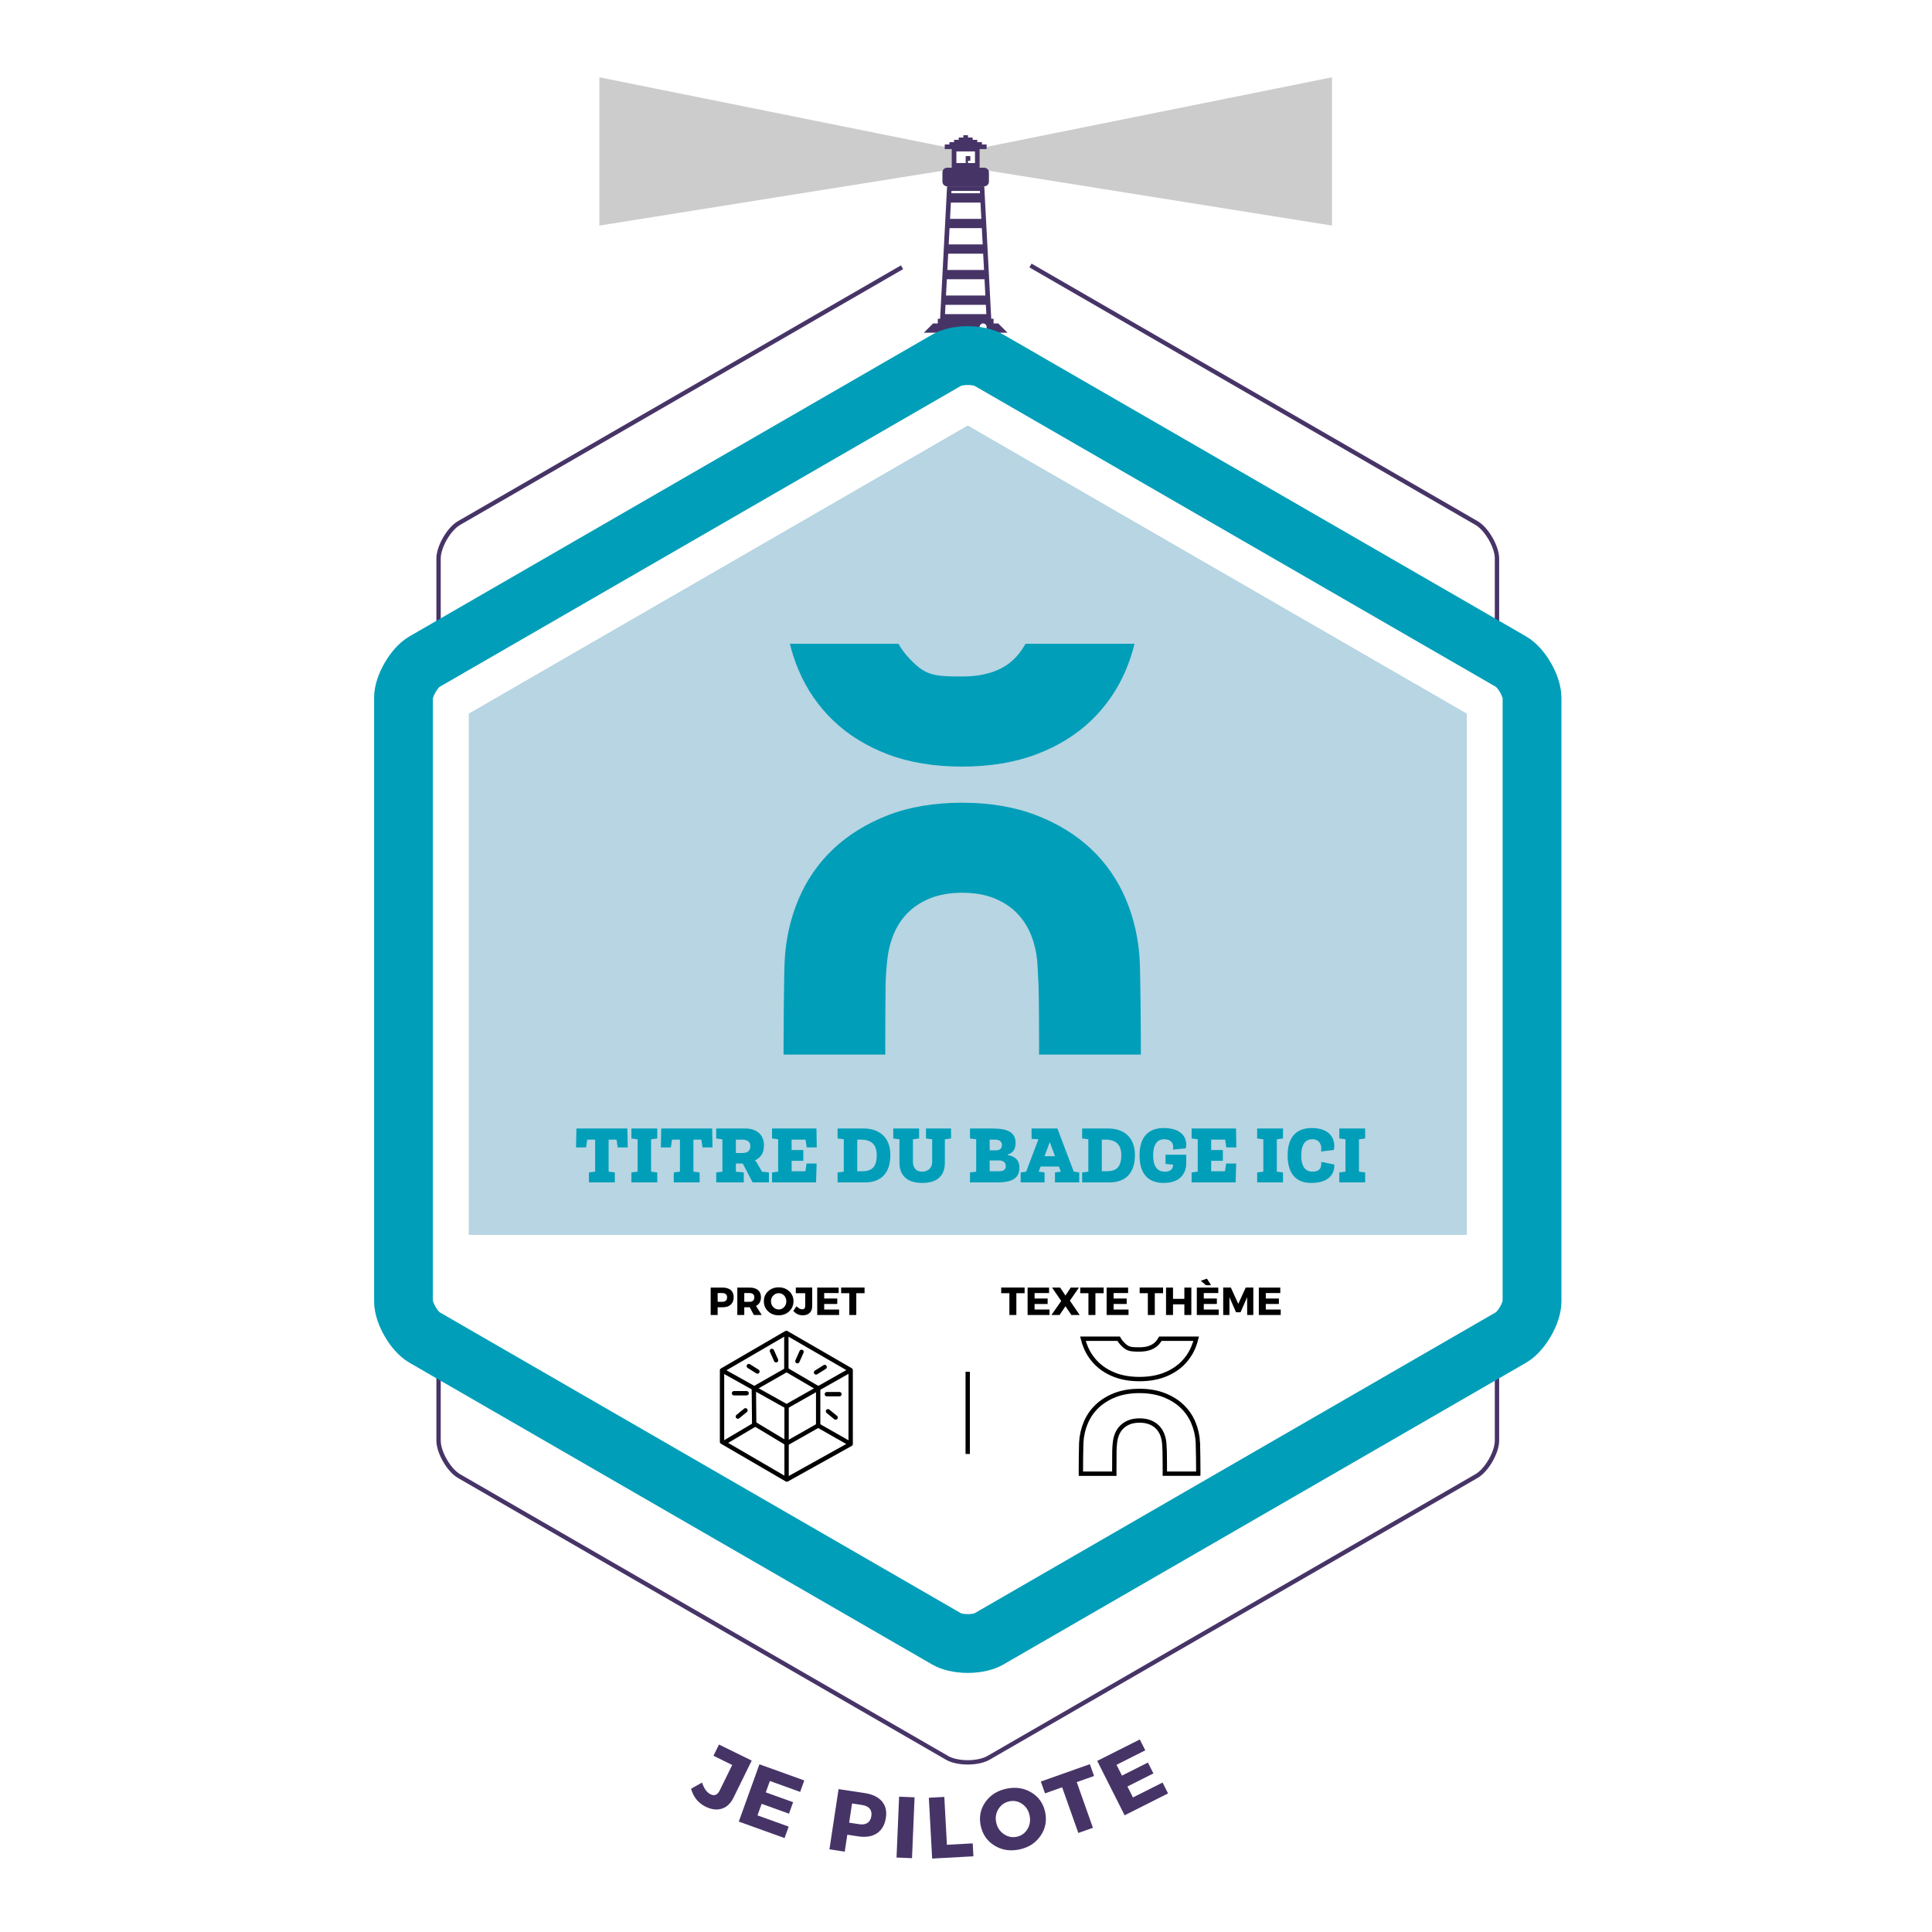 <?xml version="1.0" encoding="UTF-8" standalone="no"?>
<svg xmlns:dc="http://purl.org/dc/elements/1.1/"
  xmlns:cc="http://creativecommons.org/ns#"
  xmlns:rdf="http://www.w3.org/1999/02/22-rdf-syntax-ns#"
  xmlns:svg="http://www.w3.org/2000/svg"
  xmlns="http://www.w3.org/2000/svg"
  xmlns:xlink="http://www.w3.org/1999/xlink" id="svg2303" xml:space="preserve" enable-background="new 0 0 850.394 841.89" viewBox="0 0 888.189 888.189" height="100%" width="100%" y="0px" x="0px" version="1.1">
  <defs id="defs2307">

    <clipPath id="SVGID_2_-4">
      <use id="use122" overflow="visible" xlink:href="#SVGID_1_-0" x="0" y="0" width="100%" height="100%" />
    </clipPath>
    <clipPath id="SVGID_4_">
      <use id="use132" overflow="visible" xlink:href="#SVGID_3_" x="0" y="0" width="100%" height="100%" />
    </clipPath>
    <path d="m 404.664,50.394 c 1.172,3.438 3.039,6.252 4.836,8.439 l -19.805,17.313 c -3.164,-1.836 -6.135,-4.258 -8.674,-7.969 l -13.156,3.746 c 0,0 -1.5,20.816 0.125,20.816 1.625,0 20.75,-1.5 22,-1.5 1.25,0 37.625,-22.125 37.625,-22.125 l 13.875,-38 c 0,0 -0.625,-12.084 -1,-12.291 -0.375,-0.209 -36.375,17.006 -36.375,17.006 z" id="SVGID_1_-0" />
    <path d="m 453.475,81.825 c 1.949,-1.783 5.014,-5.445 6.551,-8.467 l 18.717,21.805 0.957,1.021 c -2.836,3.092 -6.361,5.285 -9.527,6.563 l 4.693,17.242 13.125,9.75 0.375,-10.625 c 0,0 -5.125,-47.875 -5.375,-48.25 -0.25,-0.375 -24.334,-23.75 -24.334,-23.75 0,0 -13.166,1.125 -13.166,1.5 0,0.375 -9.506,10 -9.506,10 l 5.662,19.625 z" id="SVGID_3_" />
    <clipPath id="SVGID_2_-4-8">
      <use height="100%" width="100%" y="0" x="0" xlink:href="#SVGID_1_-0" overflow="visible" id="use122-9" />
    </clipPath>
    <clipPath id="SVGID_4_-4">
      <use height="100%" width="100%" y="0" x="0" xlink:href="#SVGID_3_" overflow="visible" id="use132-1" />
    </clipPath>
    <path id="path300" d="m 404.664,50.394 c 1.172,3.438 3.039,6.252 4.836,8.439 l -19.805,17.313 c -3.164,-1.836 -6.135,-4.258 -8.674,-7.969 l -13.156,3.746 c 0,0 -1.5,20.816 0.125,20.816 1.625,0 20.75,-1.5 22,-1.5 1.25,0 37.625,-22.125 37.625,-22.125 l 13.875,-38 c 0,0 -0.625,-12.084 -1,-12.291 -0.375,-0.209 -36.375,17.006 -36.375,17.006 z" />
    <path id="path307" d="m 453.475,81.825 c 1.949,-1.783 5.014,-5.445 6.551,-8.467 l 18.717,21.805 0.957,1.021 c -2.836,3.092 -6.361,5.285 -9.527,6.563 l 4.693,17.242 13.125,9.75 0.375,-10.625 c 0,0 -5.125,-47.875 -5.375,-48.25 -0.25,-0.375 -24.334,-23.75 -24.334,-23.75 0,0 -13.166,1.125 -13.166,1.5 0,0.375 -9.506,10 -9.506,10 l 5.662,19.625 z" />

  </defs>
  <!-- <g id="layer1" style="display:inline">
    <g style="display:inline;fill:#ffffff;stroke:none" id="filet_3_posture" transform="translate(18.578,28)">
      <path id="path142" d="m 426.33,727.563 c -4.464,0 -7.848,-1.035 -9.525,-2.006 L 176.458,586.797 c -4.631,-2.678 -9.536,-11.168 -9.536,-16.518 V 292.758 c 0,-5.35 4.905,-13.839 9.536,-16.514 l 240.339,-138.76 c 1.678,-0.971 5.063,-2.007 9.533,-2.007 4.47,0 7.855,1.036 9.532,2.003 l 240.343,138.76 c 4.636,2.679 9.533,11.168 9.533,16.518 v 277.521 c 0,5.35 -4.897,13.84 -9.533,16.514 L 435.87,725.553 c -1.684,0.974 -5.069,2.01 -9.54,2.01 z" stroke-miterlimit="10" stroke-width="27" stroke="#009eb9" fill="none" style="fill:#ffffff;stroke:none" />
    </g>
  </g> -->
  <g style="display:inline" id="layer26">
    <g transform="translate(0,28)" id="texte_posture">
      <g id="g18">
        <path fill="#473467" d="m 345.582,781.387 -8.353,17.021 c -1.305,2.657 -3.093,4.35 -5.365,5.075 -2.272,0.728 -4.761,0.427 -7.466,-0.9 -3.424,-1.681 -5.65,-4.437 -6.681,-8.27 l 5.041,-2.828 c 0.88,2.748 2.181,4.546 3.904,5.392 1.796,0.881 3.198,0.292 4.209,-1.767 l 5.744,-11.707 -8.618,-4.229 2.537,-5.171 z" id="path2" />
        <path fill="#473467" d="m 367.855,795.782 -13.924,-5.017 -1.885,5.231 12.569,4.528 -1.897,5.269 -12.569,-4.528 -1.912,5.307 14.339,5.165 -1.898,5.269 -21.036,-7.578 9.489,-26.344 20.623,7.43 z" id="path4" />
        <path fill="#473467" d="m 385.516,794.5 12.062,1.832 c 3.533,0.537 6.147,1.791 7.845,3.762 1.696,1.971 2.311,4.498 1.842,7.582 -0.493,3.243 -1.851,5.613 -4.074,7.109 -2.223,1.496 -5.102,1.976 -8.634,1.439 l -5.022,-0.764 -1.184,7.791 -7.039,-1.07 z m 6.198,6.605 -1.34,8.819 4.667,0.709 c 1.555,0.236 2.813,0.036 3.772,-0.601 0.96,-0.636 1.55,-1.68 1.771,-3.129 0.216,-1.424 -0.042,-2.568 -0.773,-3.436 -0.731,-0.865 -1.875,-1.418 -3.43,-1.654 z" id="path6" />
        <path fill="#473467" d="m 419.273,826.25 -7.113,-0.3 1.178,-27.976 7.113,0.301 z" id="path8" />
        <path fill="#473467" d="m 435.319,820.09 11.862,-0.645 0.323,5.951 -18.972,1.031 -1.519,-27.959 7.109,-0.387 z" id="path10" />
        <path fill="#473467" d="m 462.843,794.277 c 4.261,-0.859 8.07,-0.246 11.429,1.837 3.358,2.085 5.438,5.112 6.238,9.086 0.807,3.999 0.063,7.632 -2.23,10.896 -2.294,3.266 -5.558,5.324 -9.792,6.178 -4.235,0.854 -8.034,0.227 -11.397,-1.885 -3.363,-2.109 -5.451,-5.178 -6.263,-9.203 -0.807,-4 -0.063,-7.604 2.227,-10.814 2.29,-3.21 5.552,-5.241 9.788,-6.095 z m 1.256,5.827 c -2.144,0.432 -3.816,1.579 -5.019,3.439 -1.203,1.861 -1.572,3.942 -1.108,6.242 0.464,2.301 1.62,4.088 3.468,5.36 1.849,1.274 3.831,1.696 5.948,1.27 2.117,-0.426 3.755,-1.579 4.913,-3.459 1.158,-1.88 1.506,-3.97 1.042,-6.27 -0.464,-2.3 -1.592,-4.079 -3.382,-5.337 -1.791,-1.257 -3.744,-1.673 -5.862,-1.245 z" id="path12" />
        <path fill="#473467" d="m 502.962,788.465 -7.956,2.816 7.438,21.002 -6.711,2.377 -7.438,-21.002 -7.881,2.791 -1.923,-5.43 22.548,-7.984 z" id="path14" />
        <path fill="#473467" d="m 526.513,776.668 -13.218,6.658 2.502,4.966 11.932,-6.011 2.519,5.002 -11.932,6.01 2.537,5.037 13.611,-6.855 2.52,5.001 -19.97,10.06 -12.597,-25.007 19.577,-9.861 z" id="path16" />
      </g>
    </g>
  </g>
  <g style="display:inline" id="layer25">
    <g style="display:inline" id="filet_separation_theme" transform="translate(18.578,28)">
      <line id="line21" y2="640.422" x2="426.306" y1="602.639" x1="426.306" stroke-miterlimit="10" stroke-width="2" stroke="#000000" fill="none" />
    </g>
  </g>
  <g style="display:inline" id="layer24">
    <g style="display:inline" id="picto_theme" transform="translate(18.578,28)">
      <g id="g28">
        <path id="path24" d="m 485.831,599.036 c 2.246,2.157 5.02,3.875 8.242,5.103 3.221,1.229 7.002,1.852 11.238,1.852 4.178,0 7.945,-0.623 11.193,-1.852 3.25,-1.228 6.039,-2.944 8.285,-5.103 2.249,-2.159 4.01,-4.719 5.231,-7.604 0.534,-1.265 0.978,-2.605 1.321,-3.992 H 514.88 c -0.434,0.747 -0.871,1.367 -1.334,1.889 -1.795,2.023 -4.565,3.05 -8.236,3.05 -4.46,0 -5.666,-0.149 -8.277,-3.048 -0.473,-0.521 -0.906,-1.125 -1.354,-1.891 h -16.404 c 0.342,1.382 0.787,2.724 1.326,3.991 1.223,2.889 2.982,5.448 5.23,7.605 z" stroke-miterlimit="10" stroke-width="2" stroke="#000000" fill="none" />
        <path id="path26" d="m 532.126,635.277 c -0.172,-3.267 -0.881,-6.391 -2.105,-9.282 -1.221,-2.881 -2.98,-5.422 -5.229,-7.551 -2.245,-2.127 -5.034,-3.843 -8.288,-5.102 -3.252,-1.256 -7.018,-1.894 -11.191,-1.894 -4.231,0 -8.013,0.638 -11.236,1.893 -3.225,1.26 -6,2.977 -8.246,5.103 -2.247,2.127 -4.006,4.668 -5.227,7.551 -1.226,2.889 -1.935,6.011 -2.107,9.284 -0.119,2.587 -0.172,10.859 -0.172,13.566 0,0.202 0.002,0.393 0.006,0.587 l 10e-4,0.061 h 15.365 l -10e-4,-0.116 c -0.004,-0.233 -0.008,-0.467 -0.008,-0.709 0,-1.283 0.014,-8.247 0.045,-9.537 0.031,-1.337 0.103,-2.471 0.217,-3.463 0.117,-1.493 0.433,-2.904 0.936,-4.181 0.506,-1.28 1.231,-2.41 2.16,-3.358 0.926,-0.949 2.09,-1.709 3.453,-2.256 1.365,-0.546 2.984,-0.823 4.814,-0.823 1.828,0 3.448,0.277 4.813,0.823 1.361,0.546 2.525,1.307 3.457,2.255 0.925,0.951 1.65,2.081 2.156,3.358 0.501,1.277 0.816,2.687 0.936,4.195 0.059,1.019 0.117,2.162 0.176,3.44 0.057,1.296 0.084,8.262 0.084,9.546 0,0.212 -0.006,0.418 -0.012,0.625 -0.002,0.065 -0.004,0.132 -0.006,0.2 h 15.379 l 0.002,-0.078 c 0.003,-0.187 0.006,-0.372 0.006,-0.569 -0.002,-2.909 -0.063,-11.034 -0.178,-13.568 z" stroke-miterlimit="10" stroke-width="2" stroke="#000000" fill="none" />
      </g>
    </g>
  </g>
  <g style="display:inline" id="layer23">
    <g style="display:inline" id="texte_picto_theme" transform="translate(18.578,28)">
      <g id="g51">
        <path id="path31" d="m 452.465,566.51 h -3.798 v 10.025 h -3.204 V 566.51 h -3.762 v -2.592 h 10.764 z" />
        <path id="path33" d="m 463.697,566.455 h -6.66 v 2.502 h 6.012 v 2.521 h -6.012 v 2.538 h 6.857 v 2.52 h -10.062 v -12.6 h 9.864 v 2.519 z" />
        <path id="path35" d="m 473.273,569.947 4.518,6.588 h -3.834 l -2.718,-4.014 -2.718,4.014 h -3.727 l 4.5,-6.443 -4.212,-6.156 h 3.726 l 2.431,3.672 2.43,-3.672 h 3.763 z" />
        <path id="path37" d="m 488.807,566.51 h -3.798 v 10.025 h -3.204 V 566.51 h -3.762 v -2.592 h 10.764 z" />
        <path id="path39" d="m 500.039,566.455 h -6.66 v 2.502 h 6.012 v 2.521 h -6.012 v 2.538 h 6.857 v 2.52 h -10.063 v -12.6 h 9.865 v 2.519 z" />
        <path id="path41" d="m 516.113,566.51 h -3.799 v 10.025 h -3.203 V 566.51 h -3.763 v -2.592 h 10.765 z" />
        <path id="path43" d="m 529.108,576.535 h -3.204 v -4.896 h -5.221 v 4.896 h -3.203 v -12.6 h 3.203 v 5.184 h 5.221 v -5.184 h 3.204 z" />
        <path id="path45" d="m 541.492,566.455 h -6.66 v 2.502 h 6.012 v 2.521 h -6.012 v 2.538 h 6.857 v 2.52 h -10.062 v -12.6 h 9.864 v 2.519 z m -3.312,-3.617 h -2.375 l -2.34,-2.034 2.807,-0.99 z" />
        <path id="path47" d="m 557.603,576.535 h -2.826 l -0.019,-8.189 -3.023,6.93 h -2.088 l -3.023,-6.93 v 8.189 h -2.863 v -12.617 h 3.511 l 3.42,7.506 3.42,-7.506 h 3.492 v 12.617 z" />
        <path id="path49" d="m 570.004,566.455 h -6.66 v 2.502 h 6.012 v 2.521 h -6.012 v 2.538 h 6.857 v 2.52 H 560.14 v -12.6 h 9.864 z" />
      </g>
    </g>
  </g>
  <g style="display:inline" id="layer22">
    <g style="display:inline" id="picto_categorie" transform="translate(18.578,28)">
      <g id="g84">
        <polygon id="polygon54" points="313.359,601.978 313.359,634.849 343.143,652.192 372.497,635.849 372.497,601.87 342.928,584.774 " stroke-miterlimit="10" stroke-linejoin="round" stroke-width="2" stroke="#000000" fill="none" />
        <polyline id="polyline56" points="    313.359,601.978 343.035,618.536 372.497,601.87   " stroke-miterlimit="10" stroke-linejoin="round" stroke-width="2" stroke="#000000" fill="none" />
        <polygon id="polygon58" points="328.143,626.494 327.982,610.364 343.035,601.763 357.552,610.257 357.552,627.354 343.143,635.525 " stroke-miterlimit="10" stroke-linejoin="round" stroke-width="2" stroke="#000000" fill="none" />
        <line id="line60" y2="652.3" x2="343.035" y1="618.536" x1="343.035" stroke-miterlimit="10" stroke-linejoin="round" stroke-width="2" stroke="#000000" fill="none" />
        <line id="line62" y2="601.763" x2="342.928" y1="584.774" x1="342.928" stroke-miterlimit="10" stroke-linejoin="round" stroke-width="2" stroke="#000000" fill="none" />
        <line id="line64" y2="627.354" x2="357.552" y1="635.849" x1="372.497" stroke-miterlimit="10" stroke-linejoin="round" stroke-width="2" stroke="#000000" fill="none" />
        <line id="line66" y2="635.525" x2="313.896" y1="626.924" x1="328.412" stroke-miterlimit="10" stroke-linejoin="round" stroke-width="2" stroke="#000000" fill="none" />
        <line id="line68" y2="600.457" x2="360.538" y1="602.946" x1="356.584" stroke-miterlimit="10" stroke-linejoin="round" stroke-linecap="round" stroke-width="2" stroke="#000000" fill="none" />
        <line id="line70" y2="612.93" x2="367.342" y1="612.93" x1="361.545" stroke-miterlimit="10" stroke-linejoin="round" stroke-linecap="round" stroke-width="2" stroke="#000000" fill="none" />
        <line id="line72" y2="623.665" x2="365.57" y1="620.795" x1="362.067" stroke-miterlimit="10" stroke-linejoin="round" stroke-linecap="round" stroke-width="2" stroke="#000000" fill="none" />
        <line id="line74" y2="597.779" x2="348.005" y1="593.483" x1="349.917" stroke-miterlimit="10" stroke-linejoin="round" stroke-linecap="round" stroke-width="2" stroke="#000000" fill="none" />
        <line id="line76" y2="600.026" x2="325.67" y1="602.516" x1="329.625" stroke-miterlimit="10" stroke-linejoin="round" stroke-linecap="round" stroke-width="2" stroke="#000000" fill="none" />
        <line id="line78" y2="612.5" x2="318.867" y1="612.5" x1="324.664" stroke-miterlimit="10" stroke-linejoin="round" stroke-linecap="round" stroke-width="2" stroke="#000000" fill="none" />
        <line id="line80" y2="623.235" x2="320.639" y1="620.364" x1="324.141" stroke-miterlimit="10" stroke-linejoin="round" stroke-linecap="round" stroke-width="2" stroke="#000000" fill="none" />
        <line id="line82" y2="597.349" x2="338.203" y1="593.054" x1="336.291" stroke-miterlimit="10" stroke-linejoin="round" stroke-linecap="round" stroke-width="2" stroke="#000000" fill="none" />
      </g>
    </g>
  </g>
  <g style="display:inline" id="layer21">
    <g style="display:inline" id="texte_picto_categorie" transform="translate(18.578,28)">
      <g id="g99">
        <path id="path87" d="m 308.141,563.936 h 5.49 c 1.608,0 2.856,0.381 3.744,1.143 0.888,0.763 1.332,1.846 1.332,3.25 0,1.476 -0.444,2.621 -1.332,3.438 -0.888,0.816 -2.136,1.225 -3.744,1.225 h -2.286 v 3.545 h -3.204 z m 3.204,2.519 v 4.015 h 2.124 c 0.708,0 1.254,-0.174 1.638,-0.522 0.384,-0.348 0.576,-0.852 0.576,-1.512 0,-0.648 -0.192,-1.14 -0.576,-1.477 -0.384,-0.335 -0.93,-0.504 -1.638,-0.504 z" />
        <path id="path89" d="m 327.977,576.535 -1.872,-3.545 h -0.09 -2.43 v 3.545 h -3.204 v -12.6 h 5.634 c 1.668,0 2.958,0.381 3.87,1.143 0.912,0.763 1.368,1.846 1.368,3.25 0,1.943 -0.762,3.293 -2.286,4.049 l 2.646,4.158 z m -4.392,-6.065 h 2.43 c 0.696,0 1.236,-0.174 1.62,-0.522 0.384,-0.348 0.576,-0.852 0.576,-1.512 0,-0.648 -0.192,-1.14 -0.576,-1.477 -0.384,-0.335 -0.924,-0.504 -1.62,-0.504 h -2.43 z" />
        <path id="path91" d="m 339.389,563.828 c 1.956,0 3.582,0.609 4.878,1.826 1.296,1.219 1.944,2.739 1.944,4.563 0,1.836 -0.651,3.372 -1.953,4.608 -1.302,1.235 -2.925,1.854 -4.869,1.854 -1.944,0 -3.564,-0.615 -4.86,-1.846 -1.296,-1.229 -1.944,-2.768 -1.944,-4.616 0,-1.836 0.648,-3.36 1.944,-4.572 1.296,-1.212 2.916,-1.817 4.86,-1.817 z m 0.036,2.682 c -0.984,0 -1.824,0.357 -2.52,1.07 -0.696,0.715 -1.044,1.6 -1.044,2.656 0,1.055 0.351,1.946 1.053,2.672 0.702,0.727 1.539,1.09 2.511,1.09 0.972,0 1.797,-0.363 2.475,-1.09 0.678,-0.726 1.017,-1.617 1.017,-2.672 0,-1.057 -0.339,-1.941 -1.017,-2.656 -0.678,-0.713 -1.503,-1.07 -2.475,-1.07 z" />
        <path id="path93" d="m 354.815,563.918 v 8.531 c 0,1.332 -0.387,2.371 -1.161,3.114 -0.774,0.744 -1.839,1.116 -3.195,1.116 -1.716,0 -3.162,-0.672 -4.338,-2.016 l 1.476,-2.143 c 0.9,0.936 1.782,1.404 2.646,1.404 0.9,0 1.35,-0.516 1.35,-1.549 v -5.867 h -4.32 v -2.592 h 7.542 z" />
        <path id="path95" d="m 366.983,566.455 h -6.66 v 2.502 h 6.012 v 2.521 h -6.012 v 2.538 h 6.858 v 2.52 h -10.062 v -12.6 h 9.864 z" />
        <path id="path97" d="m 378.881,566.51 h -3.798 v 10.025 h -3.204 V 566.51 h -3.762 v -2.592 h 10.764 z" />
      </g>
    </g>
  </g>
  <g style="display:inline" id="layer20">
    <g style="display:inline" id="fond_categorie" transform="translate(18.578,28)">
      <polygon id="polygon102" points="196.922,300.07 196.922,539.703 655.738,539.703 655.738,300.064 426.333,167.621 " fill="#b7d5e2" />
    </g>
  </g>
  <g style="display:inline" id="layer19">
    <g style="display:inline" id="picto_posture" transform="translate(18.578,28)">
      <polygon id="polygon112" points="419.768,40.322 256.971,7.535 256.971,75.701 419.768,49.696 " fill="currentColor" opacity="0.2" />
      <polygon id="polygon121" points="430.971,40.322 593.768,7.535 593.768,75.701 430.971,49.696 " fill="currentColor" opacity="0.2" />
      <g id="g127">
        <path id="path123" d="m 440.327,120.684 h -2.137 v -2.137 h -1.068 l -3.205,-60.901 h -17.096 l -3.205,60.901 h -1.068 v 2.137 h -2.138 l -4.273,4.273 h 38.465 z m -24.234,-8.547 h 18.552 l 0.226,4.273 h -19.002 z m 16.47,-39.533 h -14.39 l 0.394,-7.479 h 13.603 z m 0.226,4.273 0.394,7.479 h -15.627 l 0.394,-7.479 z m 0.618,11.754 0.394,7.479 h -16.864 l 0.394,-7.479 z m 0.619,11.752 0.394,7.479 h -18.102 l 0.394,-7.479 z m -2.137,-40.601 0.057,1.068 h -13.152 l 0.056,-1.068 z m 3.096,64.642 h -3.206 v -2.137 c 0,-0.886 0.718,-1.604 1.604,-1.604 0.885,0 1.603,0.718 1.603,1.604 v 2.137 z" fill="#473467" />
        <path id="path125" d="m 416.821,57.645 h 17.096 c 1.18,0 2.137,-0.956 2.137,-2.137 v -4.273 c 0,-1.18 -0.957,-2.137 -2.137,-2.137 h -2.138 V 40.55 h 2.138 1.068 v -2.137 h -1.068 -1.069 v -1.068 h -2.137 v -1.069 h -2.137 v -1.068 h -2.137 V 34.14 H 424.3 v 1.068 h -2.137 v 1.068 h -2.138 v 1.069 h -2.137 v 1.068 h -1.068 -1.068 v 2.137 h 1.068 2.137 v 8.548 h -2.137 c -1.18,0 -2.137,0.957 -2.137,2.137 v 4.273 c 0.002,1.18 0.959,2.137 2.138,2.137 z m 4.274,-16.027 h 8.548 v 5.343 h -3.205 v -1.068 h 1.068 v -2.137 h -2.137 v 2.137 1.068 h -4.274 z" fill="#473467" />
      </g>
    </g>
  </g>
  <g style="display:inline" id="layer18">
    <g style="display:inline" id="filet_1_categorie" transform="translate(18.578,28)">
      <g id="g134">
        <path id="path130" d="M 396.109,94.867 192.446,212.453 c -4.66,2.69 -9.407,10.911 -9.407,16.289 v 30.703" stroke-miterlimit="10" stroke-width="2" stroke="#473467" fill="none" />
        <path id="path132" d="m 669.621,259.439 v -30.697 c 0,-5.379 -4.746,-13.602 -9.404,-16.294 L 455.152,94.057" stroke-miterlimit="10" stroke-width="2" stroke="#473467" fill="none" />
      </g>
      <path id="path136" d="m 183.039,603.596 v 30.699 c 0,5.375 4.747,13.599 9.407,16.294 l 224.486,129.603 c 1.679,0.971 5.028,2.008 9.397,2.008 4.373,0 7.729,-1.039 9.411,-2.011 L 660.216,650.586 c 4.658,-2.688 9.404,-10.909 9.404,-16.291 v -30.701" stroke-miterlimit="10" stroke-width="2" stroke="#473467" fill="none" />
    </g>
  </g>
  <g style="display:inline;opacity:0.204" id="layer17">
    <g style="display:inline" id="filet_2_categorie" transform="translate(18.578,28)">
      <path id="path139" d="m 426.33,727.563 c -4.464,0 -7.848,-1.035 -9.525,-2.006 L 176.458,586.797 c -4.631,-2.678 -9.536,-11.168 -9.536,-16.518 V 292.758 c 0,-5.35 4.905,-13.839 9.536,-16.514 l 240.339,-138.76 c 1.678,-0.971 5.063,-2.007 9.533,-2.007 4.47,0 7.855,1.036 9.532,2.003 l 240.343,138.76 c 4.636,2.679 9.533,11.168 9.533,16.518 v 277.521 c 0,5.35 -4.897,13.84 -9.533,16.514 L 435.87,725.553 c -1.684,0.974 -5.069,2.01 -9.54,2.01 z" stroke-miterlimit="10" stroke-width="27" stroke="#009eb9" fill="none" />
    </g>
  </g>

  <g style="display:inline" id="layer16">
    <g style="display:inline" id="filet_3_posture" transform="translate(18.578,28)">
      <path id="path142-4" d="m 426.33,727.563 c -4.464,0 -7.848,-1.035 -9.525,-2.006 L 176.458,586.797 c -4.631,-2.678 -9.536,-11.168 -9.536,-16.518 V 292.758 c 0,-5.35 4.905,-13.839 9.536,-16.514 l 240.339,-138.76 c 1.678,-0.971 5.063,-2.007 9.533,-2.007 4.47,0 7.855,1.036 9.532,2.003 l 240.343,138.76 c 4.636,2.679 9.533,11.168 9.533,16.518 v 277.521 c 0,5.35 -4.897,13.84 -9.533,16.514 L 435.87,725.553 c -1.684,0.974 -5.069,2.01 -9.54,2.01 z" stroke-miterlimit="10" stroke-width="27" stroke="#009eb9" fill="none" />
    </g>
  </g>
  <g style="display:inline" id="layer15">
    <g style="display:inline" id="texte_titre_badge" transform="translate(18.578,28)">
      <g id="g180">
        <path id="path150" d="m 261.219,510.641 2.844,0.359 v 4.572 H 252.184 V 511 l 2.844,-0.359 v -14.723 h -3.636 l -0.539,3.564 h -4.607 l 0.18,-8.676 h 23.396 l 0.181,8.676 h -4.607 l -0.54,-3.564 h -3.636 v 14.723 z" fill="#009eb9" />
        <path id="path152" d="M 271.697,515.572 V 511 l 2.844,-0.359 v -14.867 l -2.844,-0.395 v -4.572 h 11.879 v 4.572 l -2.844,0.395 v 14.867 l 2.844,0.359 v 4.572 z" fill="#009eb9" />
        <path id="path154" d="M 300.207,510.641 303.05,511 v 4.572 H 291.171 V 511 l 2.844,-0.359 v -14.723 h -3.636 l -0.539,3.564 h -4.607 l 0.18,-8.676 h 23.396 l 0.181,8.676 h -4.607 l -0.54,-3.564 h -3.636 z" fill="#009eb9" />
        <path id="path156" d="m 327.423,515.572 -4.536,-8.676 h -3.167 v 3.744 l 3.635,0.359 v 4.572 h -12.67 V 511 l 2.844,-0.359 v -14.867 l -2.844,-0.395 v -4.572 h 13.462 c 5.04,0 8.495,2.844 8.495,7.631 0,4.068 -1.691,5.688 -4.067,6.984 v 0.18 c 0,0 0.396,0.287 0.684,0.791 l 2.484,4.248 3.167,0.359 v 4.572 z m -4.824,-13.498 c 2.628,0 3.78,-1.045 3.78,-3.275 0,-1.945 -1.404,-2.881 -3.78,-2.881 h -2.879 v 6.156 z" fill="#009eb9" />
        <path id="path158" d="M 336.353,515.572 V 511 l 2.808,-0.359 v -14.902 l -2.808,-0.359 v -4.572 h 20.409 l 0.145,8.676 H 352.3 l -0.54,-3.564 h -6.407 v 4.787 h 5.363 v 4.932 h -5.363 v 4.824 h 6.335 l 0.54,-3.564 h 4.607 l -0.252,8.676 h -20.23 z" fill="#009eb9" />
        <path id="path160" d="M 366.484,515.572 V 511 l 2.844,-0.359 v -14.902 l -2.844,-0.359 v -4.572 h 12.131 c 6.119,0 12.13,3.24 12.13,12.203 0,9.826 -5.939,12.563 -11.555,12.563 h -12.706 z m 11.23,-5.111 c 4.212,0 6.768,-1.621 6.768,-7.451 0,-4.969 -2.664,-7.092 -7.235,-7.092 h -1.728 v 14.543 z" fill="#009eb9" />
        <path id="path162" d="m 409.969,495.773 -2.844,-0.395 v -4.572 h 11.519 v 4.572 l -2.843,0.395 v 10.691 c 0,6.264 -3.744,9.359 -10.367,9.359 -6.623,0 -10.511,-3.096 -10.511,-9.359 v -10.691 l -2.844,-0.395 v -4.572 h 11.879 v 4.572 l -2.844,0.395 v 10.295 c 0,1.945 0.792,4.572 4.319,4.572 2.88,0 4.535,-2.053 4.535,-4.393 v -10.474 z" fill="#009eb9" />
        <path id="path164" d="M 427.359,515.572 V 511 l 2.844,-0.359 v -14.902 l -2.844,-0.359 v -4.572 h 10.295 c 7.092,0 10.654,1.729 10.654,6.66 0,4.211 -2.664,5.002 -3.635,5.291 v 0.287 c 1.764,0.217 5.398,1.188 5.398,5.76 0,4.248 -2.482,6.768 -10.043,6.768 h -12.669 z m 12.059,-14.722 c 1.656,0 2.629,-0.973 2.629,-2.447 0,-1.764 -1.404,-2.484 -2.988,-2.484 h -2.664 v 4.932 h 3.023 z m -3.023,4.642 v 4.969 h 3.924 c 2.52,0 3.492,-0.684 3.492,-2.447 0,-1.584 -1.225,-2.521 -2.988,-2.521 h -4.428 z" fill="#009eb9" />
        <path id="path166" d="m 475.057,510.641 2.52,0.359 v 4.572 H 466.419 V 511 l 2.699,-0.359 -0.9,-2.375 h -8.387 l -0.898,2.375 2.699,0.359 v 4.572 H 450.653 V 511 l 2.52,-0.359 5.65,-14.902 -3.168,-0.18 v -4.752 h 11.879 z m -10.151,-11.196 c -0.252,-0.646 -0.793,-2.195 -0.793,-2.195 h -0.18 c 0,0 -0.539,1.549 -0.791,2.195 l -1.549,4.104 h 4.859 z" fill="#009eb9" />
        <path id="path168" d="M 478.912,515.572 V 511 l 2.844,-0.359 v -14.902 l -2.844,-0.359 v -4.572 h 12.131 c 6.119,0 12.129,3.24 12.129,12.203 0,9.826 -5.939,12.563 -11.555,12.563 h -12.705 z m 11.231,-5.111 c 4.211,0 6.768,-1.621 6.768,-7.451 0,-4.969 -2.664,-7.092 -7.236,-7.092 h -1.727 v 14.543 z" fill="#009eb9" />
        <path id="path170" d="m 526.752,506.896 c 0,3.707 -2.051,8.928 -10.402,8.928 -6.803,0 -11.051,-3.924 -11.051,-12.67 0,-8.676 4.283,-12.563 11.051,-12.563 8.352,0 10.402,4.355 10.402,7.486 0,1.115 -0.252,1.871 -0.252,1.871 l -5.867,0.541 c 0,0 0.145,-0.541 0.145,-1.297 0,-1.475 -0.936,-3.455 -4.104,-3.455 -2.844,0 -5.111,1.799 -5.111,7.523 0,5.65 2.484,7.379 5.326,7.379 2.736,0 3.744,-1.188 3.852,-3.203 l -3.49,-0.361 v -4.211 h 9.502 v 4.032 z" fill="#009eb9" />
        <path id="path172" d="M 529.238,515.572 V 511 l 2.809,-0.359 v -14.902 l -2.809,-0.359 v -4.572 h 20.41 l 0.145,8.676 h -4.607 l -0.541,-3.564 h -6.406 v 4.787 h 5.363 v 4.932 h -5.363 v 4.824 h 6.334 l 0.541,-3.564 h 4.607 l -0.252,8.676 h -20.231 z" fill="#009eb9" />
        <path id="path174" d="M 559.371,515.572 V 511 l 2.844,-0.359 v -14.867 l -2.844,-0.395 v -4.572 h 11.879 v 4.572 l -2.844,0.395 v 14.867 L 571.25,511 v 4.572 z" fill="#009eb9" />
        <path id="path176" d="m 588.852,506.824 v -0.684 l 5.977,1.225 v 0.611 c 0,3.275 -2.088,7.848 -10.584,7.848 -6.695,0 -10.869,-3.924 -10.869,-12.67 0,-8.676 4.283,-12.563 11.051,-12.563 8.35,0 10.402,4.787 10.402,8.207 0,1.115 -0.252,1.871 -0.252,1.871 l -5.867,0.719 c 0,0 0.143,-0.611 0.143,-1.475 0,-1.764 -0.936,-4.176 -4.104,-4.176 -2.844,0 -5.111,1.799 -5.111,7.523 0,5.65 2.412,7.379 5.148,7.379 3.095,0.002 4.066,-1.438 4.066,-3.815 z" fill="#009eb9" />
        <path id="path178" d="M 597.135,515.572 V 511 l 2.844,-0.359 v -14.867 l -2.844,-0.395 v -4.572 h 11.879 v 4.572 l -2.844,0.395 v 14.867 l 2.844,0.359 v 4.572 z" fill="#009eb9" />
      </g>
    </g>
  </g>
  <g style="display:inline" id="layer14">
    <g style="display:inline" id="picto_titre_badge" transform="translate(18.578,28)">
      <path id="path145" d="m 364.485,303.258 c 6.838,6.565 15.277,11.79 25.084,15.524 9.802,3.741 21.308,5.637 34.2,5.637 12.718,0 24.181,-1.896 34.066,-5.637 9.894,-3.734 18.376,-8.957 25.212,-15.524 6.844,-6.574 12.201,-14.363 15.921,-23.143 1.628,-3.847 2.979,-7.928 4.022,-12.148 h -50.095 c -1.32,2.271 -2.651,4.156 -4.063,5.749 -5.457,6.156 -13.89,9.28 -25.063,9.28 -13.571,0 -17.24,-0.455 -25.189,-9.275 -1.438,-1.586 -2.755,-3.424 -4.119,-5.754 H 344.54 c 1.038,4.203 2.393,8.285 4.033,12.146 3.721,8.792 9.074,16.577 15.912,23.145 z" fill="#009eb9" />
      <path id="path147" d="m 505.374,413.549 c -0.522,-9.941 -2.679,-19.449 -6.406,-28.25 -3.718,-8.766 -9.071,-16.496 -15.915,-22.977 -6.833,-6.473 -15.321,-11.698 -25.223,-15.527 -9.897,-3.822 -21.356,-5.762 -34.062,-5.762 -12.876,0 -24.382,1.939 -34.193,5.76 -9.815,3.832 -18.259,9.059 -25.095,15.529 -6.839,6.469 -12.189,14.202 -15.907,22.977 -3.729,8.789 -5.887,18.294 -6.411,28.256 -0.363,7.873 -0.524,33.046 -0.524,41.285 0,0.613 0.008,1.197 0.017,1.785 l 0.003,0.186 h 46.764 l -0.006,-0.352 c -0.011,-0.713 -0.024,-1.425 -0.024,-2.158 0,-3.904 0.047,-25.098 0.141,-29.027 0.096,-4.068 0.312,-7.518 0.658,-10.537 0.357,-4.543 1.316,-8.836 2.848,-12.723 1.539,-3.896 3.748,-7.334 6.569,-10.22 2.821,-2.894 6.362,-5.202 10.516,-6.866 4.15,-1.662 9.077,-2.506 14.646,-2.506 5.568,0 10.497,0.844 14.647,2.506 4.145,1.662 7.686,3.972 10.522,6.865 2.814,2.892 5.021,6.328 6.561,10.221 1.526,3.88 2.484,8.172 2.848,12.76 0.179,3.104 0.355,6.585 0.536,10.477 0.17,3.943 0.255,25.145 0.255,29.051 0,0.643 -0.019,1.27 -0.036,1.894 -0.007,0.206 -0.012,0.409 -0.018,0.616 h 46.806 l 0.002,-0.238 c 0.009,-0.568 0.017,-1.137 0.017,-1.732 -0.002,-8.86 -0.181,-33.588 -0.536,-41.293 z" fill="#009eb9" />
    </g>
  </g>
</svg>

